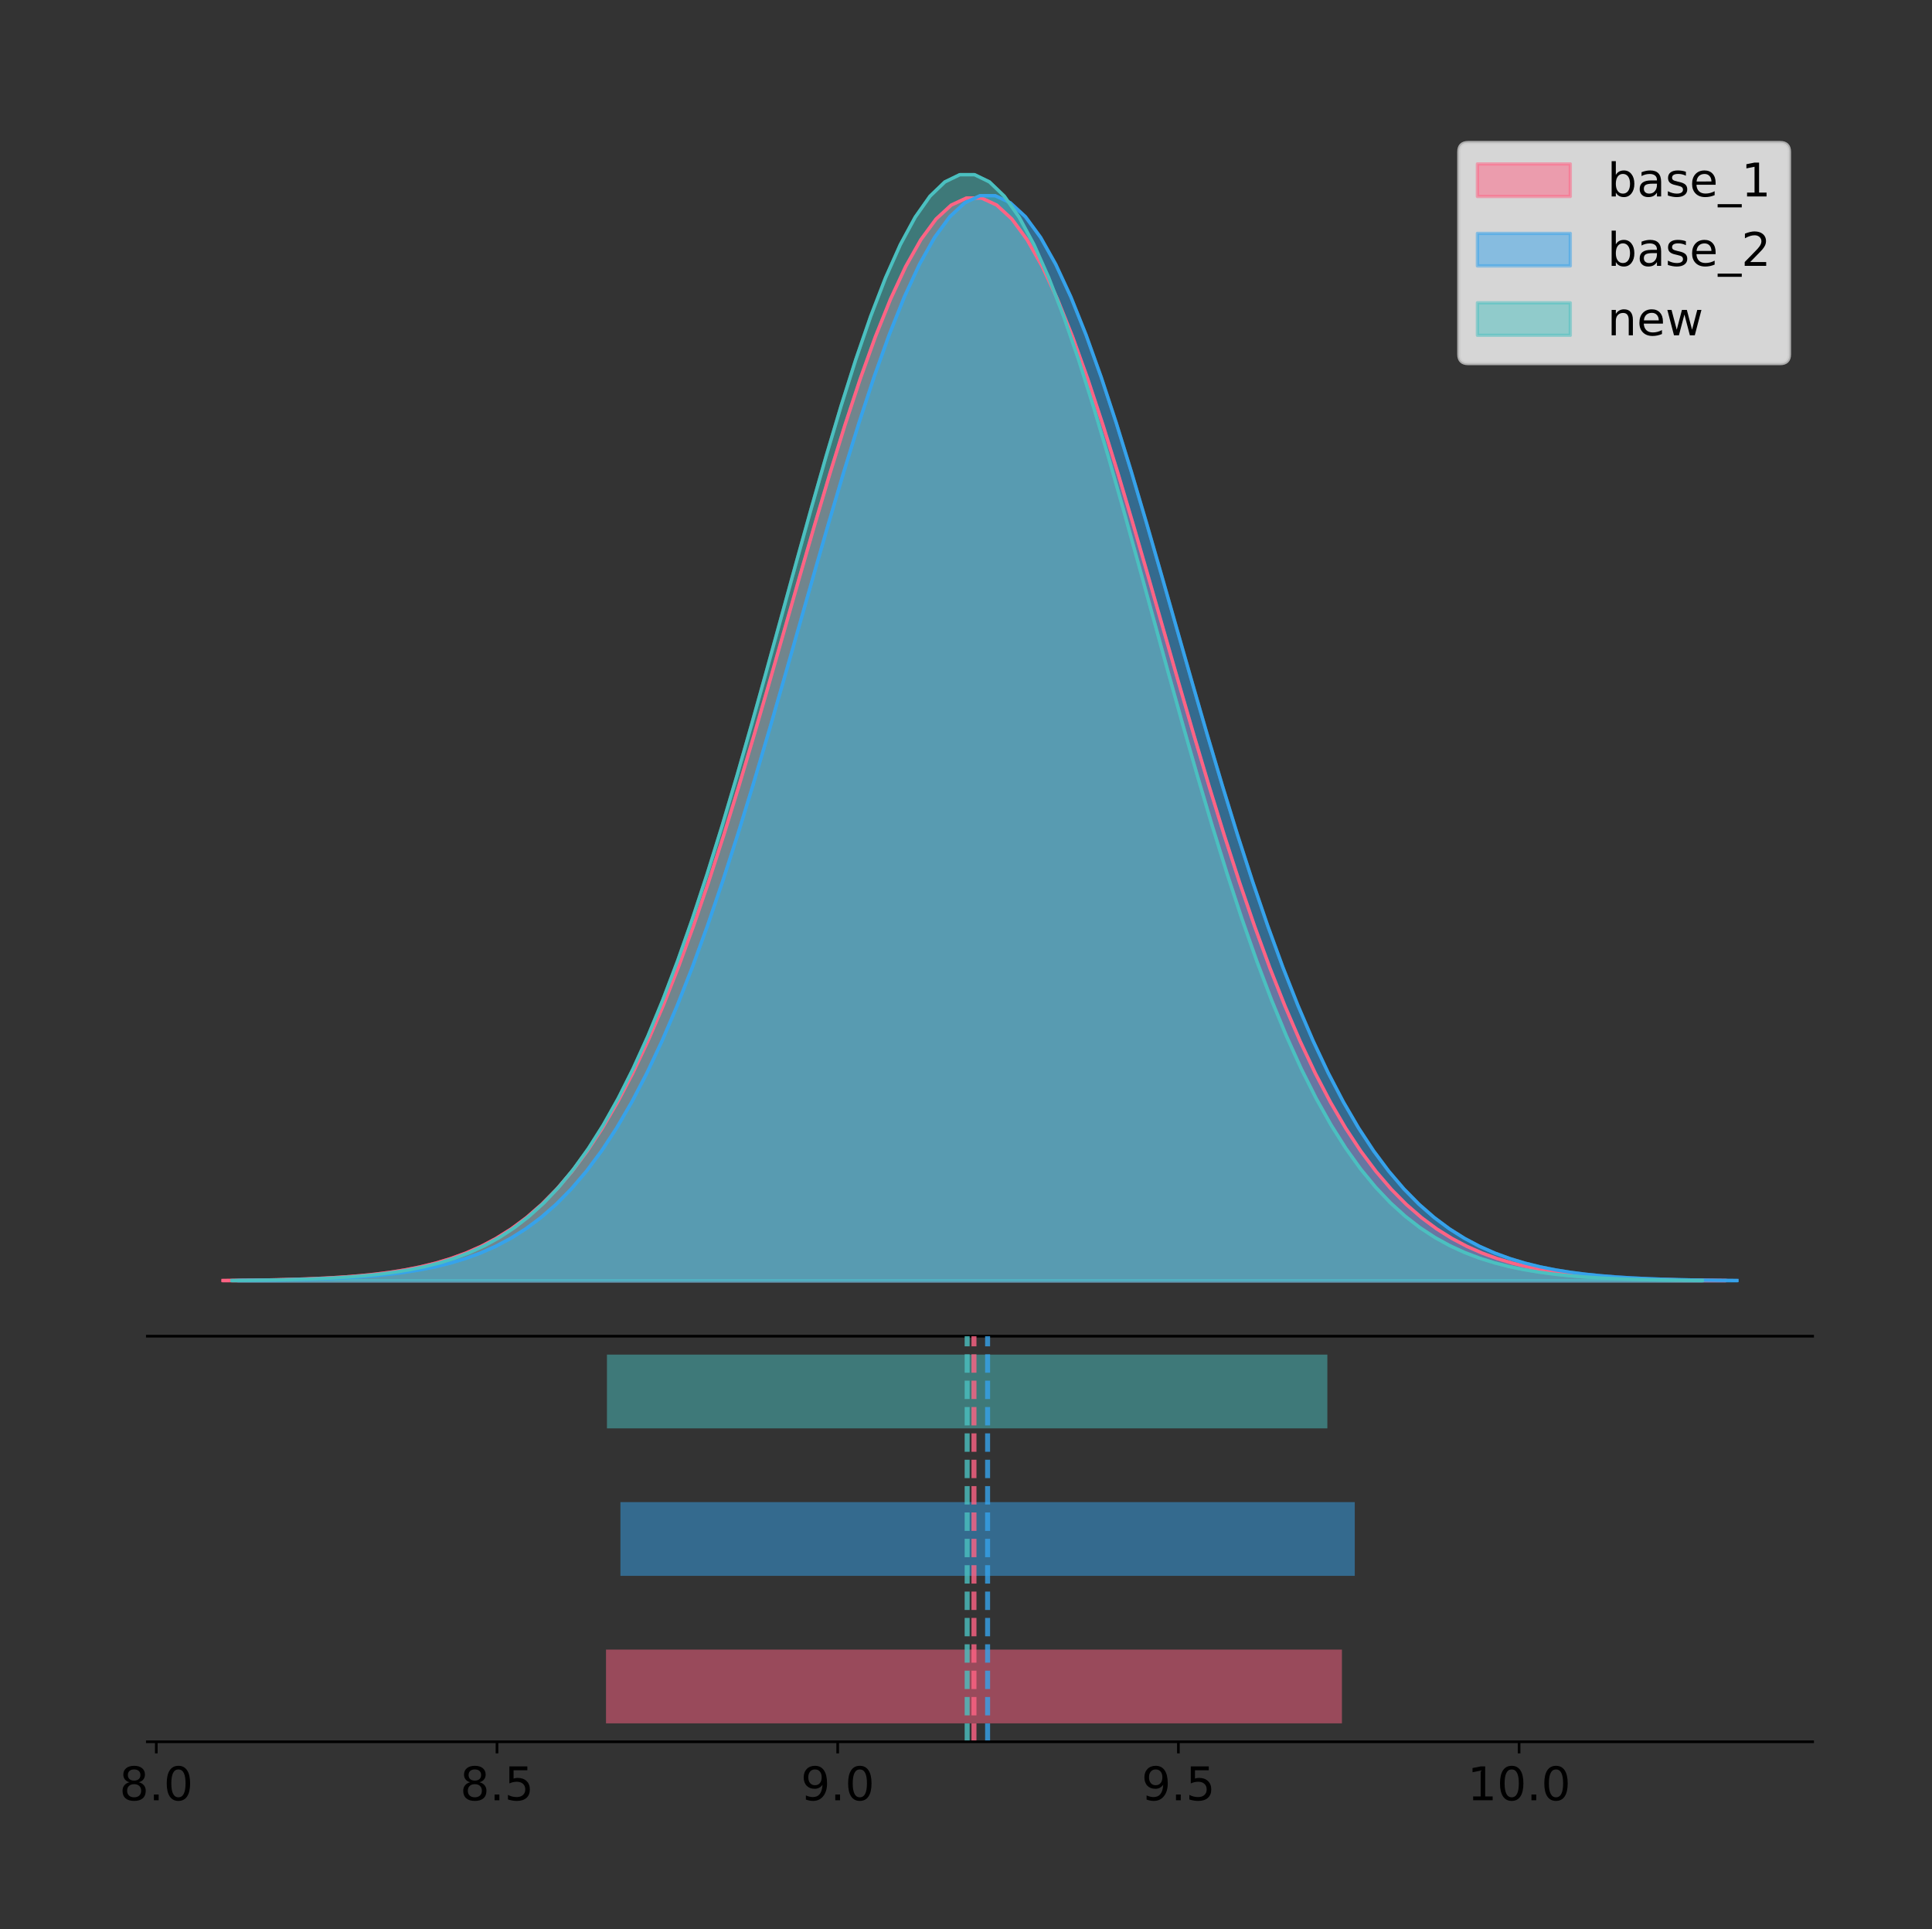 <?xml version="1.0" encoding="utf-8" standalone="no"?>
<!DOCTYPE svg PUBLIC "-//W3C//DTD SVG 1.1//EN"
  "http://www.w3.org/Graphics/SVG/1.1/DTD/svg11.dtd">
<!-- Created with matplotlib (https://matplotlib.org/) -->
<svg height="581.789pt" version="1.1" viewBox="0 0 582.63 581.789" width="582.63pt" xmlns="http://www.w3.org/2000/svg" xmlns:xlink="http://www.w3.org/1999/xlink">
 <rect x="0" y="0" width="582.63" height="581.789" fill="#333333" stroke="none"/>
 <defs>
  <style type="text/css">
*{stroke-linecap:butt;stroke-linejoin:round;}
  </style>
 </defs>
 <g id="figure_1">
  <g id="patch_1">
   <path d="M 0 581.789 
L 582.63 581.789 
L 582.63 0 
L 0 0 
z
" style="fill:none;"/>
  </g>
  <g id="axes_1">
   <g id="patch_2">
    <path d="M 44.43 402.93 
L 546.63 402.93 
L 546.63 36 
L 44.43 36 
z
" style="fill:none;"/>
   </g>
   <g id="PolyCollection_1">
    <defs>
     <path d="M 67.257 -195.538 
L 67.257 -195.648 
L 71.832 -195.689 
L 76.407 -195.745 
L 80.982 -195.819 
L 85.557 -195.917 
L 90.132 -196.047 
L 94.707 -196.216 
L 99.282 -196.436 
L 103.857 -196.719 
L 108.432 -197.081 
L 113.007 -197.542 
L 117.582 -198.123 
L 122.157 -198.851 
L 126.732 -199.757 
L 131.307 -200.875 
L 135.882 -202.245 
L 140.457 -203.913 
L 145.032 -205.927 
L 149.607 -208.341 
L 154.182 -211.214 
L 158.757 -214.606 
L 163.332 -218.581 
L 167.907 -223.204 
L 172.482 -228.538 
L 177.057 -234.645 
L 181.632 -241.58 
L 186.207 -249.392 
L 190.782 -258.119 
L 195.357 -267.787 
L 199.932 -278.406 
L 204.507 -289.966 
L 209.082 -302.44 
L 213.657 -315.773 
L 218.232 -329.89 
L 222.807 -344.686 
L 227.382 -360.034 
L 231.957 -375.781 
L 236.532 -391.75 
L 241.107 -407.744 
L 245.682 -423.547 
L 250.257 -438.933 
L 254.832 -453.666 
L 259.407 -467.509 
L 263.982 -480.229 
L 268.557 -491.604 
L 273.132 -501.43 
L 277.707 -509.525 
L 282.282 -515.737 
L 286.857 -519.946 
L 291.432 -522.071 
L 296.007 -522.071 
L 300.582 -519.946 
L 305.157 -515.737 
L 309.732 -509.525 
L 314.307 -501.43 
L 318.882 -491.604 
L 323.457 -480.229 
L 328.032 -467.509 
L 332.607 -453.666 
L 337.182 -438.933 
L 341.757 -423.547 
L 346.332 -407.744 
L 350.907 -391.75 
L 355.482 -375.781 
L 360.057 -360.034 
L 364.632 -344.686 
L 369.207 -329.89 
L 373.782 -315.773 
L 378.357 -302.44 
L 382.932 -289.966 
L 387.507 -278.406 
L 392.082 -267.787 
L 396.657 -258.119 
L 401.231 -249.392 
L 405.806 -241.58 
L 410.381 -234.645 
L 414.956 -228.538 
L 419.531 -223.204 
L 424.106 -218.581 
L 428.681 -214.606 
L 433.256 -211.214 
L 437.831 -208.341 
L 442.406 -205.927 
L 446.981 -203.913 
L 451.556 -202.245 
L 456.131 -200.875 
L 460.706 -199.757 
L 465.281 -198.851 
L 469.856 -198.123 
L 474.431 -197.542 
L 479.006 -197.081 
L 483.581 -196.719 
L 488.156 -196.436 
L 492.731 -196.216 
L 497.306 -196.047 
L 501.881 -195.917 
L 506.456 -195.819 
L 511.031 -195.745 
L 515.606 -195.689 
L 520.181 -195.648 
L 520.181 -195.538 
L 520.181 -195.538 
L 515.606 -195.538 
L 511.031 -195.538 
L 506.456 -195.538 
L 501.881 -195.538 
L 497.306 -195.538 
L 492.731 -195.538 
L 488.156 -195.538 
L 483.581 -195.538 
L 479.006 -195.538 
L 474.431 -195.538 
L 469.856 -195.538 
L 465.281 -195.538 
L 460.706 -195.538 
L 456.131 -195.538 
L 451.556 -195.538 
L 446.981 -195.538 
L 442.406 -195.538 
L 437.831 -195.538 
L 433.256 -195.538 
L 428.681 -195.538 
L 424.106 -195.538 
L 419.531 -195.538 
L 414.956 -195.538 
L 410.381 -195.538 
L 405.806 -195.538 
L 401.231 -195.538 
L 396.657 -195.538 
L 392.082 -195.538 
L 387.507 -195.538 
L 382.932 -195.538 
L 378.357 -195.538 
L 373.782 -195.538 
L 369.207 -195.538 
L 364.632 -195.538 
L 360.057 -195.538 
L 355.482 -195.538 
L 350.907 -195.538 
L 346.332 -195.538 
L 341.757 -195.538 
L 337.182 -195.538 
L 332.607 -195.538 
L 328.032 -195.538 
L 323.457 -195.538 
L 318.882 -195.538 
L 314.307 -195.538 
L 309.732 -195.538 
L 305.157 -195.538 
L 300.582 -195.538 
L 296.007 -195.538 
L 291.432 -195.538 
L 286.857 -195.538 
L 282.282 -195.538 
L 277.707 -195.538 
L 273.132 -195.538 
L 268.557 -195.538 
L 263.982 -195.538 
L 259.407 -195.538 
L 254.832 -195.538 
L 250.257 -195.538 
L 245.682 -195.538 
L 241.107 -195.538 
L 236.532 -195.538 
L 231.957 -195.538 
L 227.382 -195.538 
L 222.807 -195.538 
L 218.232 -195.538 
L 213.657 -195.538 
L 209.082 -195.538 
L 204.507 -195.538 
L 199.932 -195.538 
L 195.357 -195.538 
L 190.782 -195.538 
L 186.207 -195.538 
L 181.632 -195.538 
L 177.057 -195.538 
L 172.482 -195.538 
L 167.907 -195.538 
L 163.332 -195.538 
L 158.757 -195.538 
L 154.182 -195.538 
L 149.607 -195.538 
L 145.032 -195.538 
L 140.457 -195.538 
L 135.882 -195.538 
L 131.307 -195.538 
L 126.732 -195.538 
L 122.157 -195.538 
L 117.582 -195.538 
L 113.007 -195.538 
L 108.432 -195.538 
L 103.857 -195.538 
L 99.282 -195.538 
L 94.707 -195.538 
L 90.132 -195.538 
L 85.557 -195.538 
L 80.982 -195.538 
L 76.407 -195.538 
L 71.832 -195.538 
L 67.257 -195.538 
z
" id="mc1aeb6bc2b" style="stroke:#ff6384;stroke-opacity:0.5;"/>
    </defs>
    <g clip-path="url(#pc82f9518cd)">
     <use style="fill:#ff6384;fill-opacity:0.5;stroke:#ff6384;stroke-opacity:0.5;" x="0" xlink:href="#mc1aeb6bc2b" y="581.789"/>
    </g>
   </g>
   <g id="PolyCollection_2">
    <defs>
     <path d="M 71.855 -195.538 
L 71.855 -195.648 
L 76.42 -195.689 
L 80.986 -195.745 
L 85.551 -195.819 
L 90.116 -195.918 
L 94.681 -196.048 
L 99.246 -196.217 
L 103.811 -196.438 
L 108.376 -196.721 
L 112.941 -197.085 
L 117.507 -197.546 
L 122.072 -198.129 
L 126.637 -198.859 
L 131.202 -199.766 
L 135.767 -200.887 
L 140.332 -202.26 
L 144.897 -203.931 
L 149.462 -205.949 
L 154.028 -208.369 
L 158.593 -211.247 
L 163.158 -214.647 
L 167.723 -218.631 
L 172.288 -223.264 
L 176.853 -228.61 
L 181.418 -234.729 
L 185.983 -241.679 
L 190.549 -249.508 
L 195.114 -258.254 
L 199.679 -267.943 
L 204.244 -278.585 
L 208.809 -290.17 
L 213.374 -302.671 
L 217.939 -316.033 
L 222.504 -330.18 
L 227.07 -345.008 
L 231.635 -360.39 
L 236.2 -376.171 
L 240.765 -392.174 
L 245.33 -408.202 
L 249.895 -424.039 
L 254.46 -439.458 
L 259.026 -454.223 
L 263.591 -468.096 
L 268.156 -480.844 
L 272.721 -492.244 
L 277.286 -502.091 
L 281.851 -510.203 
L 286.416 -516.428 
L 290.981 -520.647 
L 295.547 -522.777 
L 300.112 -522.777 
L 304.677 -520.647 
L 309.242 -516.428 
L 313.807 -510.203 
L 318.372 -502.091 
L 322.937 -492.244 
L 327.502 -480.844 
L 332.068 -468.096 
L 336.633 -454.223 
L 341.198 -439.458 
L 345.763 -424.039 
L 350.328 -408.202 
L 354.893 -392.174 
L 359.458 -376.171 
L 364.023 -360.39 
L 368.589 -345.008 
L 373.154 -330.18 
L 377.719 -316.033 
L 382.284 -302.671 
L 386.849 -290.17 
L 391.414 -278.585 
L 395.979 -267.943 
L 400.544 -258.254 
L 405.11 -249.508 
L 409.675 -241.679 
L 414.24 -234.729 
L 418.805 -228.61 
L 423.37 -223.264 
L 427.935 -218.631 
L 432.5 -214.647 
L 437.065 -211.247 
L 441.631 -208.369 
L 446.196 -205.949 
L 450.761 -203.931 
L 455.326 -202.26 
L 459.891 -200.887 
L 464.456 -199.766 
L 469.021 -198.859 
L 473.587 -198.129 
L 478.152 -197.546 
L 482.717 -197.085 
L 487.282 -196.721 
L 491.847 -196.438 
L 496.412 -196.217 
L 500.977 -196.048 
L 505.542 -195.918 
L 510.108 -195.819 
L 514.673 -195.745 
L 519.238 -195.689 
L 523.803 -195.648 
L 523.803 -195.538 
L 523.803 -195.538 
L 519.238 -195.538 
L 514.673 -195.538 
L 510.108 -195.538 
L 505.542 -195.538 
L 500.977 -195.538 
L 496.412 -195.538 
L 491.847 -195.538 
L 487.282 -195.538 
L 482.717 -195.538 
L 478.152 -195.538 
L 473.587 -195.538 
L 469.021 -195.538 
L 464.456 -195.538 
L 459.891 -195.538 
L 455.326 -195.538 
L 450.761 -195.538 
L 446.196 -195.538 
L 441.631 -195.538 
L 437.065 -195.538 
L 432.5 -195.538 
L 427.935 -195.538 
L 423.37 -195.538 
L 418.805 -195.538 
L 414.24 -195.538 
L 409.675 -195.538 
L 405.11 -195.538 
L 400.544 -195.538 
L 395.979 -195.538 
L 391.414 -195.538 
L 386.849 -195.538 
L 382.284 -195.538 
L 377.719 -195.538 
L 373.154 -195.538 
L 368.589 -195.538 
L 364.023 -195.538 
L 359.458 -195.538 
L 354.893 -195.538 
L 350.328 -195.538 
L 345.763 -195.538 
L 341.198 -195.538 
L 336.633 -195.538 
L 332.068 -195.538 
L 327.502 -195.538 
L 322.937 -195.538 
L 318.372 -195.538 
L 313.807 -195.538 
L 309.242 -195.538 
L 304.677 -195.538 
L 300.112 -195.538 
L 295.547 -195.538 
L 290.981 -195.538 
L 286.416 -195.538 
L 281.851 -195.538 
L 277.286 -195.538 
L 272.721 -195.538 
L 268.156 -195.538 
L 263.591 -195.538 
L 259.026 -195.538 
L 254.46 -195.538 
L 249.895 -195.538 
L 245.33 -195.538 
L 240.765 -195.538 
L 236.2 -195.538 
L 231.635 -195.538 
L 227.07 -195.538 
L 222.504 -195.538 
L 217.939 -195.538 
L 213.374 -195.538 
L 208.809 -195.538 
L 204.244 -195.538 
L 199.679 -195.538 
L 195.114 -195.538 
L 190.549 -195.538 
L 185.983 -195.538 
L 181.418 -195.538 
L 176.853 -195.538 
L 172.288 -195.538 
L 167.723 -195.538 
L 163.158 -195.538 
L 158.593 -195.538 
L 154.028 -195.538 
L 149.462 -195.538 
L 144.897 -195.538 
L 140.332 -195.538 
L 135.767 -195.538 
L 131.202 -195.538 
L 126.637 -195.538 
L 122.072 -195.538 
L 117.507 -195.538 
L 112.941 -195.538 
L 108.376 -195.538 
L 103.811 -195.538 
L 99.246 -195.538 
L 94.681 -195.538 
L 90.116 -195.538 
L 85.551 -195.538 
L 80.986 -195.538 
L 76.42 -195.538 
L 71.855 -195.538 
z
" id="md7da94f595" style="stroke:#36a2eb;stroke-opacity:0.5;"/>
    </defs>
    <g clip-path="url(#pc82f9518cd)">
     <use style="fill:#36a2eb;fill-opacity:0.5;stroke:#36a2eb;stroke-opacity:0.5;" x="0" xlink:href="#md7da94f595" y="581.789"/>
    </g>
   </g>
   <g id="PolyCollection_3">
    <defs>
     <path d="M 69.982 -195.538 
L 69.982 -195.65 
L 74.46 -195.692 
L 78.938 -195.749 
L 83.417 -195.825 
L 87.895 -195.925 
L 92.374 -196.058 
L 96.852 -196.23 
L 101.331 -196.455 
L 105.809 -196.744 
L 110.288 -197.115 
L 114.766 -197.585 
L 119.244 -198.179 
L 123.723 -198.923 
L 128.201 -199.848 
L 132.68 -200.99 
L 137.158 -202.39 
L 141.637 -204.093 
L 146.115 -206.151 
L 150.593 -208.617 
L 155.072 -211.552 
L 159.55 -215.017 
L 164.029 -219.078 
L 168.507 -223.801 
L 172.986 -229.25 
L 177.464 -235.488 
L 181.943 -242.572 
L 186.421 -250.552 
L 190.899 -259.468 
L 195.378 -269.344 
L 199.856 -280.192 
L 204.335 -292.002 
L 208.813 -304.744 
L 213.292 -318.365 
L 217.77 -332.786 
L 222.249 -347.901 
L 226.727 -363.58 
L 231.205 -379.667 
L 235.684 -395.98 
L 240.162 -412.318 
L 244.641 -428.462 
L 249.119 -444.18 
L 253.598 -459.23 
L 258.076 -473.372 
L 262.555 -486.366 
L 267.033 -497.987 
L 271.511 -508.025 
L 275.99 -516.294 
L 280.468 -522.64 
L 284.947 -526.94 
L 289.425 -529.111 
L 293.904 -529.111 
L 298.382 -526.94 
L 302.861 -522.64 
L 307.339 -516.294 
L 311.817 -508.025 
L 316.296 -497.987 
L 320.774 -486.366 
L 325.253 -473.372 
L 329.731 -459.23 
L 334.21 -444.18 
L 338.688 -428.462 
L 343.167 -412.318 
L 347.645 -395.98 
L 352.123 -379.667 
L 356.602 -363.58 
L 361.08 -347.901 
L 365.559 -332.786 
L 370.037 -318.365 
L 374.516 -304.744 
L 378.994 -292.002 
L 383.472 -280.192 
L 387.951 -269.344 
L 392.429 -259.468 
L 396.908 -250.552 
L 401.386 -242.572 
L 405.865 -235.488 
L 410.343 -229.25 
L 414.822 -223.801 
L 419.3 -219.078 
L 423.778 -215.017 
L 428.257 -211.552 
L 432.735 -208.617 
L 437.214 -206.151 
L 441.692 -204.093 
L 446.171 -202.39 
L 450.649 -200.99 
L 455.128 -199.848 
L 459.606 -198.923 
L 464.084 -198.179 
L 468.563 -197.585 
L 473.041 -197.115 
L 477.52 -196.744 
L 481.998 -196.455 
L 486.477 -196.23 
L 490.955 -196.058 
L 495.434 -195.925 
L 499.912 -195.825 
L 504.39 -195.749 
L 508.869 -195.692 
L 513.347 -195.65 
L 513.347 -195.538 
L 513.347 -195.538 
L 508.869 -195.538 
L 504.39 -195.538 
L 499.912 -195.538 
L 495.434 -195.538 
L 490.955 -195.538 
L 486.477 -195.538 
L 481.998 -195.538 
L 477.52 -195.538 
L 473.041 -195.538 
L 468.563 -195.538 
L 464.084 -195.538 
L 459.606 -195.538 
L 455.128 -195.538 
L 450.649 -195.538 
L 446.171 -195.538 
L 441.692 -195.538 
L 437.214 -195.538 
L 432.735 -195.538 
L 428.257 -195.538 
L 423.778 -195.538 
L 419.3 -195.538 
L 414.822 -195.538 
L 410.343 -195.538 
L 405.865 -195.538 
L 401.386 -195.538 
L 396.908 -195.538 
L 392.429 -195.538 
L 387.951 -195.538 
L 383.472 -195.538 
L 378.994 -195.538 
L 374.516 -195.538 
L 370.037 -195.538 
L 365.559 -195.538 
L 361.08 -195.538 
L 356.602 -195.538 
L 352.123 -195.538 
L 347.645 -195.538 
L 343.167 -195.538 
L 338.688 -195.538 
L 334.21 -195.538 
L 329.731 -195.538 
L 325.253 -195.538 
L 320.774 -195.538 
L 316.296 -195.538 
L 311.817 -195.538 
L 307.339 -195.538 
L 302.861 -195.538 
L 298.382 -195.538 
L 293.904 -195.538 
L 289.425 -195.538 
L 284.947 -195.538 
L 280.468 -195.538 
L 275.99 -195.538 
L 271.511 -195.538 
L 267.033 -195.538 
L 262.555 -195.538 
L 258.076 -195.538 
L 253.598 -195.538 
L 249.119 -195.538 
L 244.641 -195.538 
L 240.162 -195.538 
L 235.684 -195.538 
L 231.205 -195.538 
L 226.727 -195.538 
L 222.249 -195.538 
L 217.77 -195.538 
L 213.292 -195.538 
L 208.813 -195.538 
L 204.335 -195.538 
L 199.856 -195.538 
L 195.378 -195.538 
L 190.899 -195.538 
L 186.421 -195.538 
L 181.943 -195.538 
L 177.464 -195.538 
L 172.986 -195.538 
L 168.507 -195.538 
L 164.029 -195.538 
L 159.55 -195.538 
L 155.072 -195.538 
L 150.593 -195.538 
L 146.115 -195.538 
L 141.637 -195.538 
L 137.158 -195.538 
L 132.68 -195.538 
L 128.201 -195.538 
L 123.723 -195.538 
L 119.244 -195.538 
L 114.766 -195.538 
L 110.288 -195.538 
L 105.809 -195.538 
L 101.331 -195.538 
L 96.852 -195.538 
L 92.374 -195.538 
L 87.895 -195.538 
L 83.417 -195.538 
L 78.938 -195.538 
L 74.46 -195.538 
L 69.982 -195.538 
z
" id="mc3cc25fb95" style="stroke:#4bc0c0;stroke-opacity:0.5;"/>
    </defs>
    <g clip-path="url(#pc82f9518cd)">
     <use style="fill:#4bc0c0;fill-opacity:0.5;stroke:#4bc0c0;stroke-opacity:0.5;" x="0" xlink:href="#mc3cc25fb95" y="581.789"/>
    </g>
   </g>
   <g id="line2d_1">
    <path clip-path="url(#pc82f9518cd)" d="M 67.257 386.142 
L 71.832 386.1 
L 76.407 386.045 
L 80.982 385.971 
L 85.557 385.872 
L 90.132 385.743 
L 94.707 385.573 
L 99.282 385.354 
L 103.857 385.07 
L 108.432 384.708 
L 113.007 384.247 
L 117.582 383.666 
L 122.157 382.938 
L 126.732 382.032 
L 131.307 380.914 
L 135.882 379.544 
L 140.457 377.877 
L 145.032 375.863 
L 149.607 373.448 
L 154.182 370.576 
L 158.757 367.183 
L 163.332 363.208 
L 167.907 358.585 
L 172.482 353.251 
L 177.057 347.144 
L 181.632 340.21 
L 186.207 332.398 
L 190.782 323.671 
L 195.357 314.003 
L 199.932 303.384 
L 204.507 291.823 
L 209.082 279.349 
L 213.657 266.016 
L 218.232 251.9 
L 222.807 237.103 
L 227.382 221.755 
L 231.957 206.008 
L 236.532 190.039 
L 241.107 174.046 
L 245.682 158.242 
L 250.257 142.857 
L 254.832 128.124 
L 259.407 114.281 
L 263.982 101.561 
L 268.557 90.185 
L 273.132 80.359 
L 277.707 72.264 
L 282.282 66.052 
L 286.857 61.843 
L 291.432 59.718 
L 296.007 59.718 
L 300.582 61.843 
L 305.157 66.052 
L 309.732 72.264 
L 314.307 80.359 
L 318.882 90.185 
L 323.457 101.561 
L 328.032 114.281 
L 332.607 128.124 
L 337.182 142.857 
L 341.757 158.242 
L 346.332 174.046 
L 350.907 190.039 
L 355.482 206.008 
L 360.057 221.755 
L 364.632 237.103 
L 369.207 251.9 
L 373.782 266.016 
L 378.357 279.349 
L 382.932 291.823 
L 387.507 303.384 
L 392.082 314.003 
L 396.657 323.671 
L 401.231 332.398 
L 405.806 340.21 
L 410.381 347.144 
L 414.956 353.251 
L 419.531 358.585 
L 424.106 363.208 
L 428.681 367.183 
L 433.256 370.576 
L 437.831 373.448 
L 442.406 375.863 
L 446.981 377.877 
L 451.556 379.544 
L 456.131 380.914 
L 460.706 382.032 
L 465.281 382.938 
L 469.856 383.666 
L 474.431 384.247 
L 479.006 384.708 
L 483.581 385.07 
L 488.156 385.354 
L 492.731 385.573 
L 497.306 385.743 
L 501.881 385.872 
L 506.456 385.971 
L 511.031 386.045 
L 515.606 386.1 
L 520.181 386.142 
" style="fill:none;stroke:#ff6384;stroke-linecap:square;"/>
   </g>
   <g id="line2d_2">
    <path clip-path="url(#pc82f9518cd)" d="M 71.855 386.141 
L 76.42 386.1 
L 80.986 386.044 
L 85.551 385.97 
L 90.116 385.871 
L 94.681 385.742 
L 99.246 385.572 
L 103.811 385.352 
L 108.376 385.068 
L 112.941 384.705 
L 117.507 384.243 
L 122.072 383.66 
L 126.637 382.931 
L 131.202 382.023 
L 135.767 380.903 
L 140.332 379.529 
L 144.897 377.858 
L 149.462 375.84 
L 154.028 373.421 
L 158.593 370.542 
L 163.158 367.142 
L 167.723 363.158 
L 172.288 358.525 
L 176.853 353.18 
L 181.418 347.06 
L 185.983 340.11 
L 190.549 332.282 
L 195.114 323.536 
L 199.679 313.847 
L 204.244 303.205 
L 208.809 291.619 
L 213.374 279.119 
L 217.939 265.756 
L 222.504 251.61 
L 227.07 236.781 
L 231.635 221.4 
L 236.2 205.619 
L 240.765 189.615 
L 245.33 173.587 
L 249.895 157.75 
L 254.46 142.331 
L 259.026 127.566 
L 263.591 113.693 
L 268.156 100.946 
L 272.721 89.546 
L 277.286 79.699 
L 281.851 71.586 
L 286.416 65.361 
L 290.981 61.143 
L 295.547 59.013 
L 300.112 59.013 
L 304.677 61.143 
L 309.242 65.361 
L 313.807 71.586 
L 318.372 79.699 
L 322.937 89.546 
L 327.502 100.946 
L 332.068 113.693 
L 336.633 127.566 
L 341.198 142.331 
L 345.763 157.75 
L 350.328 173.587 
L 354.893 189.615 
L 359.458 205.619 
L 364.023 221.4 
L 368.589 236.781 
L 373.154 251.61 
L 377.719 265.756 
L 382.284 279.119 
L 386.849 291.619 
L 391.414 303.205 
L 395.979 313.847 
L 400.544 323.536 
L 405.11 332.282 
L 409.675 340.11 
L 414.24 347.06 
L 418.805 353.18 
L 423.37 358.525 
L 427.935 363.158 
L 432.5 367.142 
L 437.065 370.542 
L 441.631 373.421 
L 446.196 375.84 
L 450.761 377.858 
L 455.326 379.529 
L 459.891 380.903 
L 464.456 382.023 
L 469.021 382.931 
L 473.587 383.66 
L 478.152 384.243 
L 482.717 384.705 
L 487.282 385.068 
L 491.847 385.352 
L 496.412 385.572 
L 500.977 385.742 
L 505.542 385.871 
L 510.108 385.97 
L 514.673 386.044 
L 519.238 386.1 
L 523.803 386.141 
" style="fill:none;stroke:#36a2eb;stroke-linecap:square;"/>
   </g>
   <g id="line2d_3">
    <path clip-path="url(#pc82f9518cd)" d="M 69.982 386.139 
L 74.46 386.097 
L 78.938 386.04 
L 83.417 385.965 
L 87.895 385.864 
L 92.374 385.732 
L 96.852 385.559 
L 101.331 385.334 
L 105.809 385.045 
L 110.288 384.675 
L 114.766 384.204 
L 119.244 383.61 
L 123.723 382.867 
L 128.201 381.941 
L 132.68 380.799 
L 137.158 379.399 
L 141.637 377.696 
L 146.115 375.639 
L 150.593 373.172 
L 155.072 370.238 
L 159.55 366.772 
L 164.029 362.711 
L 168.507 357.989 
L 172.986 352.539 
L 177.464 346.301 
L 181.943 339.217 
L 186.421 331.237 
L 190.899 322.322 
L 195.378 312.445 
L 199.856 301.597 
L 204.335 289.787 
L 208.813 277.045 
L 213.292 263.424 
L 217.77 249.004 
L 222.249 233.888 
L 226.727 218.209 
L 231.205 202.123 
L 235.684 185.809 
L 240.162 169.471 
L 244.641 153.327 
L 249.119 137.61 
L 253.598 122.559 
L 258.076 108.418 
L 262.555 95.423 
L 267.033 83.803 
L 271.511 73.765 
L 275.99 65.495 
L 280.468 59.15 
L 284.947 54.85 
L 289.425 52.679 
L 293.904 52.679 
L 298.382 54.85 
L 302.861 59.15 
L 307.339 65.495 
L 311.817 73.765 
L 316.296 83.803 
L 320.774 95.423 
L 325.253 108.418 
L 329.731 122.559 
L 334.21 137.61 
L 338.688 153.327 
L 343.167 169.471 
L 347.645 185.809 
L 352.123 202.123 
L 356.602 218.209 
L 361.08 233.888 
L 365.559 249.004 
L 370.037 263.424 
L 374.516 277.045 
L 378.994 289.787 
L 383.472 301.597 
L 387.951 312.445 
L 392.429 322.322 
L 396.908 331.237 
L 401.386 339.217 
L 405.865 346.301 
L 410.343 352.539 
L 414.822 357.989 
L 419.3 362.711 
L 423.778 366.772 
L 428.257 370.238 
L 432.735 373.172 
L 437.214 375.639 
L 441.692 377.696 
L 446.171 379.399 
L 450.649 380.799 
L 455.128 381.941 
L 459.606 382.867 
L 464.084 383.61 
L 468.563 384.204 
L 473.041 384.675 
L 477.52 385.045 
L 481.998 385.334 
L 486.477 385.559 
L 490.955 385.732 
L 495.434 385.864 
L 499.912 385.965 
L 504.39 386.04 
L 508.869 386.097 
L 513.347 386.139 
" style="fill:none;stroke:#4bc0c0;stroke-linecap:square;"/>
   </g>
   <g id="patch_3">
    <path d="M 44.43 402.93 
L 546.63 402.93 
" style="fill:none;stroke:#000000;stroke-linecap:square;stroke-linejoin:miter;stroke-width:0.8;"/>
   </g>
   <g id="legend_1">
    <g id="patch_4">
     <path d="M 442.748 109.627 
L 536.83 109.627 
Q 539.63 109.627 539.63 106.827 
L 539.63 45.8 
Q 539.63 43 536.83 43 
L 442.748 43 
Q 439.948 43 439.948 45.8 
L 439.948 106.827 
Q 439.948 109.627 442.748 109.627 
z
" style="fill:#ffffff;opacity:0.8;stroke:#cccccc;stroke-linejoin:miter;"/>
    </g>
    <g id="patch_5">
     <path d="M 445.548 59.238 
L 473.548 59.238 
L 473.548 49.438 
L 445.548 49.438 
z
" style="fill:#ff6384;opacity:0.5;stroke:#ff6384;stroke-linejoin:miter;"/>
    </g>
    <g id="text_1">
     <!-- base_1 -->
     <defs>
      <path d="M 48.688 27.297 
Q 48.688 37.203 44.609 42.844 
Q 40.531 48.484 33.406 48.484 
Q 26.266 48.484 22.188 42.844 
Q 18.109 37.203 18.109 27.297 
Q 18.109 17.391 22.188 11.75 
Q 26.266 6.109 33.406 6.109 
Q 40.531 6.109 44.609 11.75 
Q 48.688 17.391 48.688 27.297 
z
M 18.109 46.391 
Q 20.953 51.266 25.266 53.625 
Q 29.594 56 35.594 56 
Q 45.562 56 51.781 48.094 
Q 58.016 40.188 58.016 27.297 
Q 58.016 14.406 51.781 6.484 
Q 45.562 -1.422 35.594 -1.422 
Q 29.594 -1.422 25.266 0.953 
Q 20.953 3.328 18.109 8.203 
L 18.109 0 
L 9.078 0 
L 9.078 75.984 
L 18.109 75.984 
z
" id="DejaVuSans-98"/>
      <path d="M 34.281 27.484 
Q 23.391 27.484 19.188 25 
Q 14.984 22.516 14.984 16.5 
Q 14.984 11.719 18.141 8.906 
Q 21.297 6.109 26.703 6.109 
Q 34.188 6.109 38.703 11.406 
Q 43.219 16.703 43.219 25.484 
L 43.219 27.484 
z
M 52.203 31.203 
L 52.203 0 
L 43.219 0 
L 43.219 8.297 
Q 40.141 3.328 35.547 0.953 
Q 30.953 -1.422 24.312 -1.422 
Q 15.922 -1.422 10.953 3.297 
Q 6 8.016 6 15.922 
Q 6 25.141 12.172 29.828 
Q 18.359 34.516 30.609 34.516 
L 43.219 34.516 
L 43.219 35.406 
Q 43.219 41.609 39.141 45 
Q 35.062 48.391 27.688 48.391 
Q 23 48.391 18.547 47.266 
Q 14.109 46.141 10.016 43.891 
L 10.016 52.203 
Q 14.938 54.109 19.578 55.047 
Q 24.219 56 28.609 56 
Q 40.484 56 46.344 49.844 
Q 52.203 43.703 52.203 31.203 
z
" id="DejaVuSans-97"/>
      <path d="M 44.281 53.078 
L 44.281 44.578 
Q 40.484 46.531 36.375 47.5 
Q 32.281 48.484 27.875 48.484 
Q 21.188 48.484 17.844 46.438 
Q 14.5 44.391 14.5 40.281 
Q 14.5 37.156 16.891 35.375 
Q 19.281 33.594 26.516 31.984 
L 29.594 31.297 
Q 39.156 29.25 43.188 25.516 
Q 47.219 21.781 47.219 15.094 
Q 47.219 7.469 41.188 3.016 
Q 35.156 -1.422 24.609 -1.422 
Q 20.219 -1.422 15.453 -0.562 
Q 10.688 0.297 5.422 2 
L 5.422 11.281 
Q 10.406 8.688 15.234 7.391 
Q 20.062 6.109 24.812 6.109 
Q 31.156 6.109 34.562 8.281 
Q 37.984 10.453 37.984 14.406 
Q 37.984 18.062 35.516 20.016 
Q 33.062 21.969 24.703 23.781 
L 21.578 24.516 
Q 13.234 26.266 9.516 29.906 
Q 5.812 33.547 5.812 39.891 
Q 5.812 47.609 11.281 51.797 
Q 16.75 56 26.812 56 
Q 31.781 56 36.172 55.266 
Q 40.578 54.547 44.281 53.078 
z
" id="DejaVuSans-115"/>
      <path d="M 56.203 29.594 
L 56.203 25.203 
L 14.891 25.203 
Q 15.484 15.922 20.484 11.062 
Q 25.484 6.203 34.422 6.203 
Q 39.594 6.203 44.453 7.469 
Q 49.312 8.734 54.109 11.281 
L 54.109 2.781 
Q 49.266 0.734 44.188 -0.344 
Q 39.109 -1.422 33.891 -1.422 
Q 20.797 -1.422 13.156 6.188 
Q 5.516 13.812 5.516 26.812 
Q 5.516 40.234 12.766 48.109 
Q 20.016 56 32.328 56 
Q 43.359 56 49.781 48.891 
Q 56.203 41.797 56.203 29.594 
z
M 47.219 32.234 
Q 47.125 39.594 43.094 43.984 
Q 39.062 48.391 32.422 48.391 
Q 24.906 48.391 20.391 44.141 
Q 15.875 39.891 15.188 32.172 
z
" id="DejaVuSans-101"/>
      <path d="M 50.984 -16.609 
L 50.984 -23.578 
L -0.984 -23.578 
L -0.984 -16.609 
z
" id="DejaVuSans-95"/>
      <path d="M 12.406 8.297 
L 28.516 8.297 
L 28.516 63.922 
L 10.984 60.406 
L 10.984 69.391 
L 28.422 72.906 
L 38.281 72.906 
L 38.281 8.297 
L 54.391 8.297 
L 54.391 0 
L 12.406 0 
z
" id="DejaVuSans-49"/>
     </defs>
     <g transform="translate(484.748 59.238)scale(0.14 -0.14)">
      <use xlink:href="#DejaVuSans-98"/>
      <use x="63.477" xlink:href="#DejaVuSans-97"/>
      <use x="124.756" xlink:href="#DejaVuSans-115"/>
      <use x="176.855" xlink:href="#DejaVuSans-101"/>
      <use x="238.379" xlink:href="#DejaVuSans-95"/>
      <use x="288.379" xlink:href="#DejaVuSans-49"/>
     </g>
    </g>
    <g id="patch_6">
     <path d="M 445.548 80.177 
L 473.548 80.177 
L 473.548 70.377 
L 445.548 70.377 
z
" style="fill:#36a2eb;opacity:0.5;stroke:#36a2eb;stroke-linejoin:miter;"/>
    </g>
    <g id="text_2">
     <!-- base_2 -->
     <defs>
      <path d="M 19.188 8.297 
L 53.609 8.297 
L 53.609 0 
L 7.328 0 
L 7.328 8.297 
Q 12.938 14.109 22.625 23.891 
Q 32.328 33.688 34.812 36.531 
Q 39.547 41.844 41.422 45.531 
Q 43.312 49.219 43.312 52.781 
Q 43.312 58.594 39.234 62.25 
Q 35.156 65.922 28.609 65.922 
Q 23.969 65.922 18.812 64.312 
Q 13.672 62.703 7.812 59.422 
L 7.812 69.391 
Q 13.766 71.781 18.938 73 
Q 24.125 74.219 28.422 74.219 
Q 39.75 74.219 46.484 68.547 
Q 53.219 62.891 53.219 53.422 
Q 53.219 48.922 51.531 44.891 
Q 49.859 40.875 45.406 35.406 
Q 44.188 33.984 37.641 27.219 
Q 31.109 20.453 19.188 8.297 
z
" id="DejaVuSans-50"/>
     </defs>
     <g transform="translate(484.748 80.177)scale(0.14 -0.14)">
      <use xlink:href="#DejaVuSans-98"/>
      <use x="63.477" xlink:href="#DejaVuSans-97"/>
      <use x="124.756" xlink:href="#DejaVuSans-115"/>
      <use x="176.855" xlink:href="#DejaVuSans-101"/>
      <use x="238.379" xlink:href="#DejaVuSans-95"/>
      <use x="288.379" xlink:href="#DejaVuSans-50"/>
     </g>
    </g>
    <g id="patch_7">
     <path d="M 445.548 101.115 
L 473.548 101.115 
L 473.548 91.315 
L 445.548 91.315 
z
" style="fill:#4bc0c0;opacity:0.5;stroke:#4bc0c0;stroke-linejoin:miter;"/>
    </g>
    <g id="text_3">
     <!-- new -->
     <defs>
      <path d="M 54.891 33.016 
L 54.891 0 
L 45.906 0 
L 45.906 32.719 
Q 45.906 40.484 42.875 44.328 
Q 39.844 48.188 33.797 48.188 
Q 26.516 48.188 22.312 43.547 
Q 18.109 38.922 18.109 30.906 
L 18.109 0 
L 9.078 0 
L 9.078 54.688 
L 18.109 54.688 
L 18.109 46.188 
Q 21.344 51.125 25.703 53.562 
Q 30.078 56 35.797 56 
Q 45.219 56 50.047 50.172 
Q 54.891 44.344 54.891 33.016 
z
" id="DejaVuSans-110"/>
      <path d="M 4.203 54.688 
L 13.188 54.688 
L 24.422 12.016 
L 35.594 54.688 
L 46.188 54.688 
L 57.422 12.016 
L 68.609 54.688 
L 77.594 54.688 
L 63.281 0 
L 52.688 0 
L 40.922 44.828 
L 29.109 0 
L 18.5 0 
z
" id="DejaVuSans-119"/>
     </defs>
     <g transform="translate(484.748 101.115)scale(0.14 -0.14)">
      <use xlink:href="#DejaVuSans-110"/>
      <use x="63.379" xlink:href="#DejaVuSans-101"/>
      <use x="124.902" xlink:href="#DejaVuSans-119"/>
     </g>
    </g>
   </g>
  </g>
  <g id="axes_2">
   <g id="patch_8">
    <path d="M 44.43 525.24 
L 546.63 525.24 
L 546.63 402.93 
L 44.43 402.93 
z
" style="fill:none;"/>
   </g>
   <g id="patch_9">
    <path clip-path="url(#p2f7e009a4b)" d="M 182.753 519.68 
L 404.686 519.68 
L 404.686 497.442 
L 182.753 497.442 
z
" style="fill:#ff6384;opacity:0.5;"/>
   </g>
   <g id="patch_10">
    <path clip-path="url(#p2f7e009a4b)" d="M 187.102 475.204 
L 408.556 475.204 
L 408.556 452.966 
L 187.102 452.966 
z
" style="fill:#36a2eb;opacity:0.5;"/>
   </g>
   <g id="patch_11">
    <path clip-path="url(#p2f7e009a4b)" d="M 183.04 430.728 
L 400.289 430.728 
L 400.289 408.49 
L 183.04 408.49 
z
" style="fill:#4bc0c0;opacity:0.5;"/>
   </g>
   <g id="matplotlib.axis_1">
    <g id="xtick_1">
     <g id="line2d_4">
      <defs>
       <path d="M 0 0 
L 0 3.5 
" id="ma9d2224947" style="stroke:#000000;stroke-width:0.8;"/>
      </defs>
      <g>
       <use style="stroke:#000000;stroke-width:0.8;" x="47.132" xlink:href="#ma9d2224947" y="525.24"/>
      </g>
     </g>
     <g id="text_4">
      <!-- 8.0 -->
      <defs>
       <path d="M 31.781 34.625 
Q 24.75 34.625 20.719 30.859 
Q 16.703 27.094 16.703 20.516 
Q 16.703 13.922 20.719 10.156 
Q 24.75 6.391 31.781 6.391 
Q 38.812 6.391 42.859 10.172 
Q 46.922 13.969 46.922 20.516 
Q 46.922 27.094 42.891 30.859 
Q 38.875 34.625 31.781 34.625 
z
M 21.922 38.812 
Q 15.578 40.375 12.031 44.719 
Q 8.5 49.078 8.5 55.328 
Q 8.5 64.062 14.719 69.141 
Q 20.953 74.219 31.781 74.219 
Q 42.672 74.219 48.875 69.141 
Q 55.078 64.062 55.078 55.328 
Q 55.078 49.078 51.531 44.719 
Q 48 40.375 41.703 38.812 
Q 48.828 37.156 52.797 32.312 
Q 56.781 27.484 56.781 20.516 
Q 56.781 9.906 50.312 4.234 
Q 43.844 -1.422 31.781 -1.422 
Q 19.734 -1.422 13.25 4.234 
Q 6.781 9.906 6.781 20.516 
Q 6.781 27.484 10.781 32.312 
Q 14.797 37.156 21.922 38.812 
z
M 18.312 54.391 
Q 18.312 48.734 21.844 45.562 
Q 25.391 42.391 31.781 42.391 
Q 38.141 42.391 41.719 45.562 
Q 45.312 48.734 45.312 54.391 
Q 45.312 60.062 41.719 63.234 
Q 38.141 66.406 31.781 66.406 
Q 25.391 66.406 21.844 63.234 
Q 18.312 60.062 18.312 54.391 
z
" id="DejaVuSans-56"/>
       <path d="M 10.688 12.406 
L 21 12.406 
L 21 0 
L 10.688 0 
z
" id="DejaVuSans-46"/>
       <path d="M 31.781 66.406 
Q 24.172 66.406 20.328 58.906 
Q 16.5 51.422 16.5 36.375 
Q 16.5 21.391 20.328 13.891 
Q 24.172 6.391 31.781 6.391 
Q 39.453 6.391 43.281 13.891 
Q 47.125 21.391 47.125 36.375 
Q 47.125 51.422 43.281 58.906 
Q 39.453 66.406 31.781 66.406 
z
M 31.781 74.219 
Q 44.047 74.219 50.516 64.516 
Q 56.984 54.828 56.984 36.375 
Q 56.984 17.969 50.516 8.266 
Q 44.047 -1.422 31.781 -1.422 
Q 19.531 -1.422 13.062 8.266 
Q 6.594 17.969 6.594 36.375 
Q 6.594 54.828 13.062 64.516 
Q 19.531 74.219 31.781 74.219 
z
" id="DejaVuSans-48"/>
      </defs>
      <g transform="translate(36 542.878)scale(0.14 -0.14)">
       <use xlink:href="#DejaVuSans-56"/>
       <use x="63.623" xlink:href="#DejaVuSans-46"/>
       <use x="95.41" xlink:href="#DejaVuSans-48"/>
      </g>
     </g>
    </g>
    <g id="xtick_2">
     <g id="line2d_5">
      <g>
       <use style="stroke:#000000;stroke-width:0.8;" x="149.877" xlink:href="#ma9d2224947" y="525.24"/>
      </g>
     </g>
     <g id="text_5">
      <!-- 8.5 -->
      <defs>
       <path d="M 10.797 72.906 
L 49.516 72.906 
L 49.516 64.594 
L 19.828 64.594 
L 19.828 46.734 
Q 21.969 47.469 24.109 47.828 
Q 26.266 48.188 28.422 48.188 
Q 40.625 48.188 47.75 41.5 
Q 54.891 34.812 54.891 23.391 
Q 54.891 11.625 47.562 5.094 
Q 40.234 -1.422 26.906 -1.422 
Q 22.312 -1.422 17.547 -0.641 
Q 12.797 0.141 7.719 1.703 
L 7.719 11.625 
Q 12.109 9.234 16.797 8.062 
Q 21.484 6.891 26.703 6.891 
Q 35.156 6.891 40.078 11.328 
Q 45.016 15.766 45.016 23.391 
Q 45.016 31 40.078 35.438 
Q 35.156 39.891 26.703 39.891 
Q 22.75 39.891 18.812 39.016 
Q 14.891 38.141 10.797 36.281 
z
" id="DejaVuSans-53"/>
      </defs>
      <g transform="translate(138.745 542.878)scale(0.14 -0.14)">
       <use xlink:href="#DejaVuSans-56"/>
       <use x="63.623" xlink:href="#DejaVuSans-46"/>
       <use x="95.41" xlink:href="#DejaVuSans-53"/>
      </g>
     </g>
    </g>
    <g id="xtick_3">
     <g id="line2d_6">
      <g>
       <use style="stroke:#000000;stroke-width:0.8;" x="252.621" xlink:href="#ma9d2224947" y="525.24"/>
      </g>
     </g>
     <g id="text_6">
      <!-- 9.0 -->
      <defs>
       <path d="M 10.984 1.516 
L 10.984 10.5 
Q 14.703 8.734 18.5 7.812 
Q 22.312 6.891 25.984 6.891 
Q 35.75 6.891 40.891 13.453 
Q 46.047 20.016 46.781 33.406 
Q 43.953 29.203 39.594 26.953 
Q 35.25 24.703 29.984 24.703 
Q 19.047 24.703 12.672 31.312 
Q 6.297 37.938 6.297 49.422 
Q 6.297 60.641 12.938 67.422 
Q 19.578 74.219 30.609 74.219 
Q 43.266 74.219 49.922 64.516 
Q 56.594 54.828 56.594 36.375 
Q 56.594 19.141 48.406 8.859 
Q 40.234 -1.422 26.422 -1.422 
Q 22.703 -1.422 18.891 -0.688 
Q 15.094 0.047 10.984 1.516 
z
M 30.609 32.422 
Q 37.25 32.422 41.125 36.953 
Q 45.016 41.5 45.016 49.422 
Q 45.016 57.281 41.125 61.844 
Q 37.25 66.406 30.609 66.406 
Q 23.969 66.406 20.094 61.844 
Q 16.219 57.281 16.219 49.422 
Q 16.219 41.5 20.094 36.953 
Q 23.969 32.422 30.609 32.422 
z
" id="DejaVuSans-57"/>
      </defs>
      <g transform="translate(241.489 542.878)scale(0.14 -0.14)">
       <use xlink:href="#DejaVuSans-57"/>
       <use x="63.623" xlink:href="#DejaVuSans-46"/>
       <use x="95.41" xlink:href="#DejaVuSans-48"/>
      </g>
     </g>
    </g>
    <g id="xtick_4">
     <g id="line2d_7">
      <g>
       <use style="stroke:#000000;stroke-width:0.8;" x="355.366" xlink:href="#ma9d2224947" y="525.24"/>
      </g>
     </g>
     <g id="text_7">
      <!-- 9.5 -->
      <g transform="translate(344.234 542.878)scale(0.14 -0.14)">
       <use xlink:href="#DejaVuSans-57"/>
       <use x="63.623" xlink:href="#DejaVuSans-46"/>
       <use x="95.41" xlink:href="#DejaVuSans-53"/>
      </g>
     </g>
    </g>
    <g id="xtick_5">
     <g id="line2d_8">
      <g>
       <use style="stroke:#000000;stroke-width:0.8;" x="458.111" xlink:href="#ma9d2224947" y="525.24"/>
      </g>
     </g>
     <g id="text_8">
      <!-- 10.0 -->
      <g transform="translate(442.525 542.878)scale(0.14 -0.14)">
       <use xlink:href="#DejaVuSans-49"/>
       <use x="63.623" xlink:href="#DejaVuSans-48"/>
       <use x="127.246" xlink:href="#DejaVuSans-46"/>
       <use x="159.033" xlink:href="#DejaVuSans-48"/>
      </g>
     </g>
    </g>
   </g>
   <g id="line2d_9">
    <path clip-path="url(#p2f7e009a4b)" d="M 293.719 525.24 
L 293.719 402.93 
" style="fill:none;stroke:#ff6384;stroke-dasharray:5.55,2.4;stroke-dashoffset:0;stroke-opacity:0.8;stroke-width:1.5;"/>
   </g>
   <g id="line2d_10">
    <path clip-path="url(#p2f7e009a4b)" d="M 297.829 525.24 
L 297.829 402.93 
" style="fill:none;stroke:#36a2eb;stroke-dasharray:5.55,2.4;stroke-dashoffset:0;stroke-opacity:0.8;stroke-width:1.5;"/>
   </g>
   <g id="line2d_11">
    <path clip-path="url(#p2f7e009a4b)" d="M 291.664 525.24 
L 291.664 402.93 
" style="fill:none;stroke:#4bc0c0;stroke-dasharray:5.55,2.4;stroke-dashoffset:0;stroke-opacity:0.8;stroke-width:1.5;"/>
   </g>
   <g id="patch_12">
    <path d="M 44.43 525.24 
L 546.63 525.24 
" style="fill:none;stroke:#000000;stroke-linecap:square;stroke-linejoin:miter;stroke-width:0.8;"/>
   </g>
  </g>
 </g>
 <defs>
  <clipPath id="pc82f9518cd">
   <rect height="366.93" width="502.2" x="44.43" y="36"/>
  </clipPath>
  <clipPath id="p2f7e009a4b">
   <rect height="122.31" width="502.2" x="44.43" y="402.93"/>
  </clipPath>
 </defs>
</svg>
